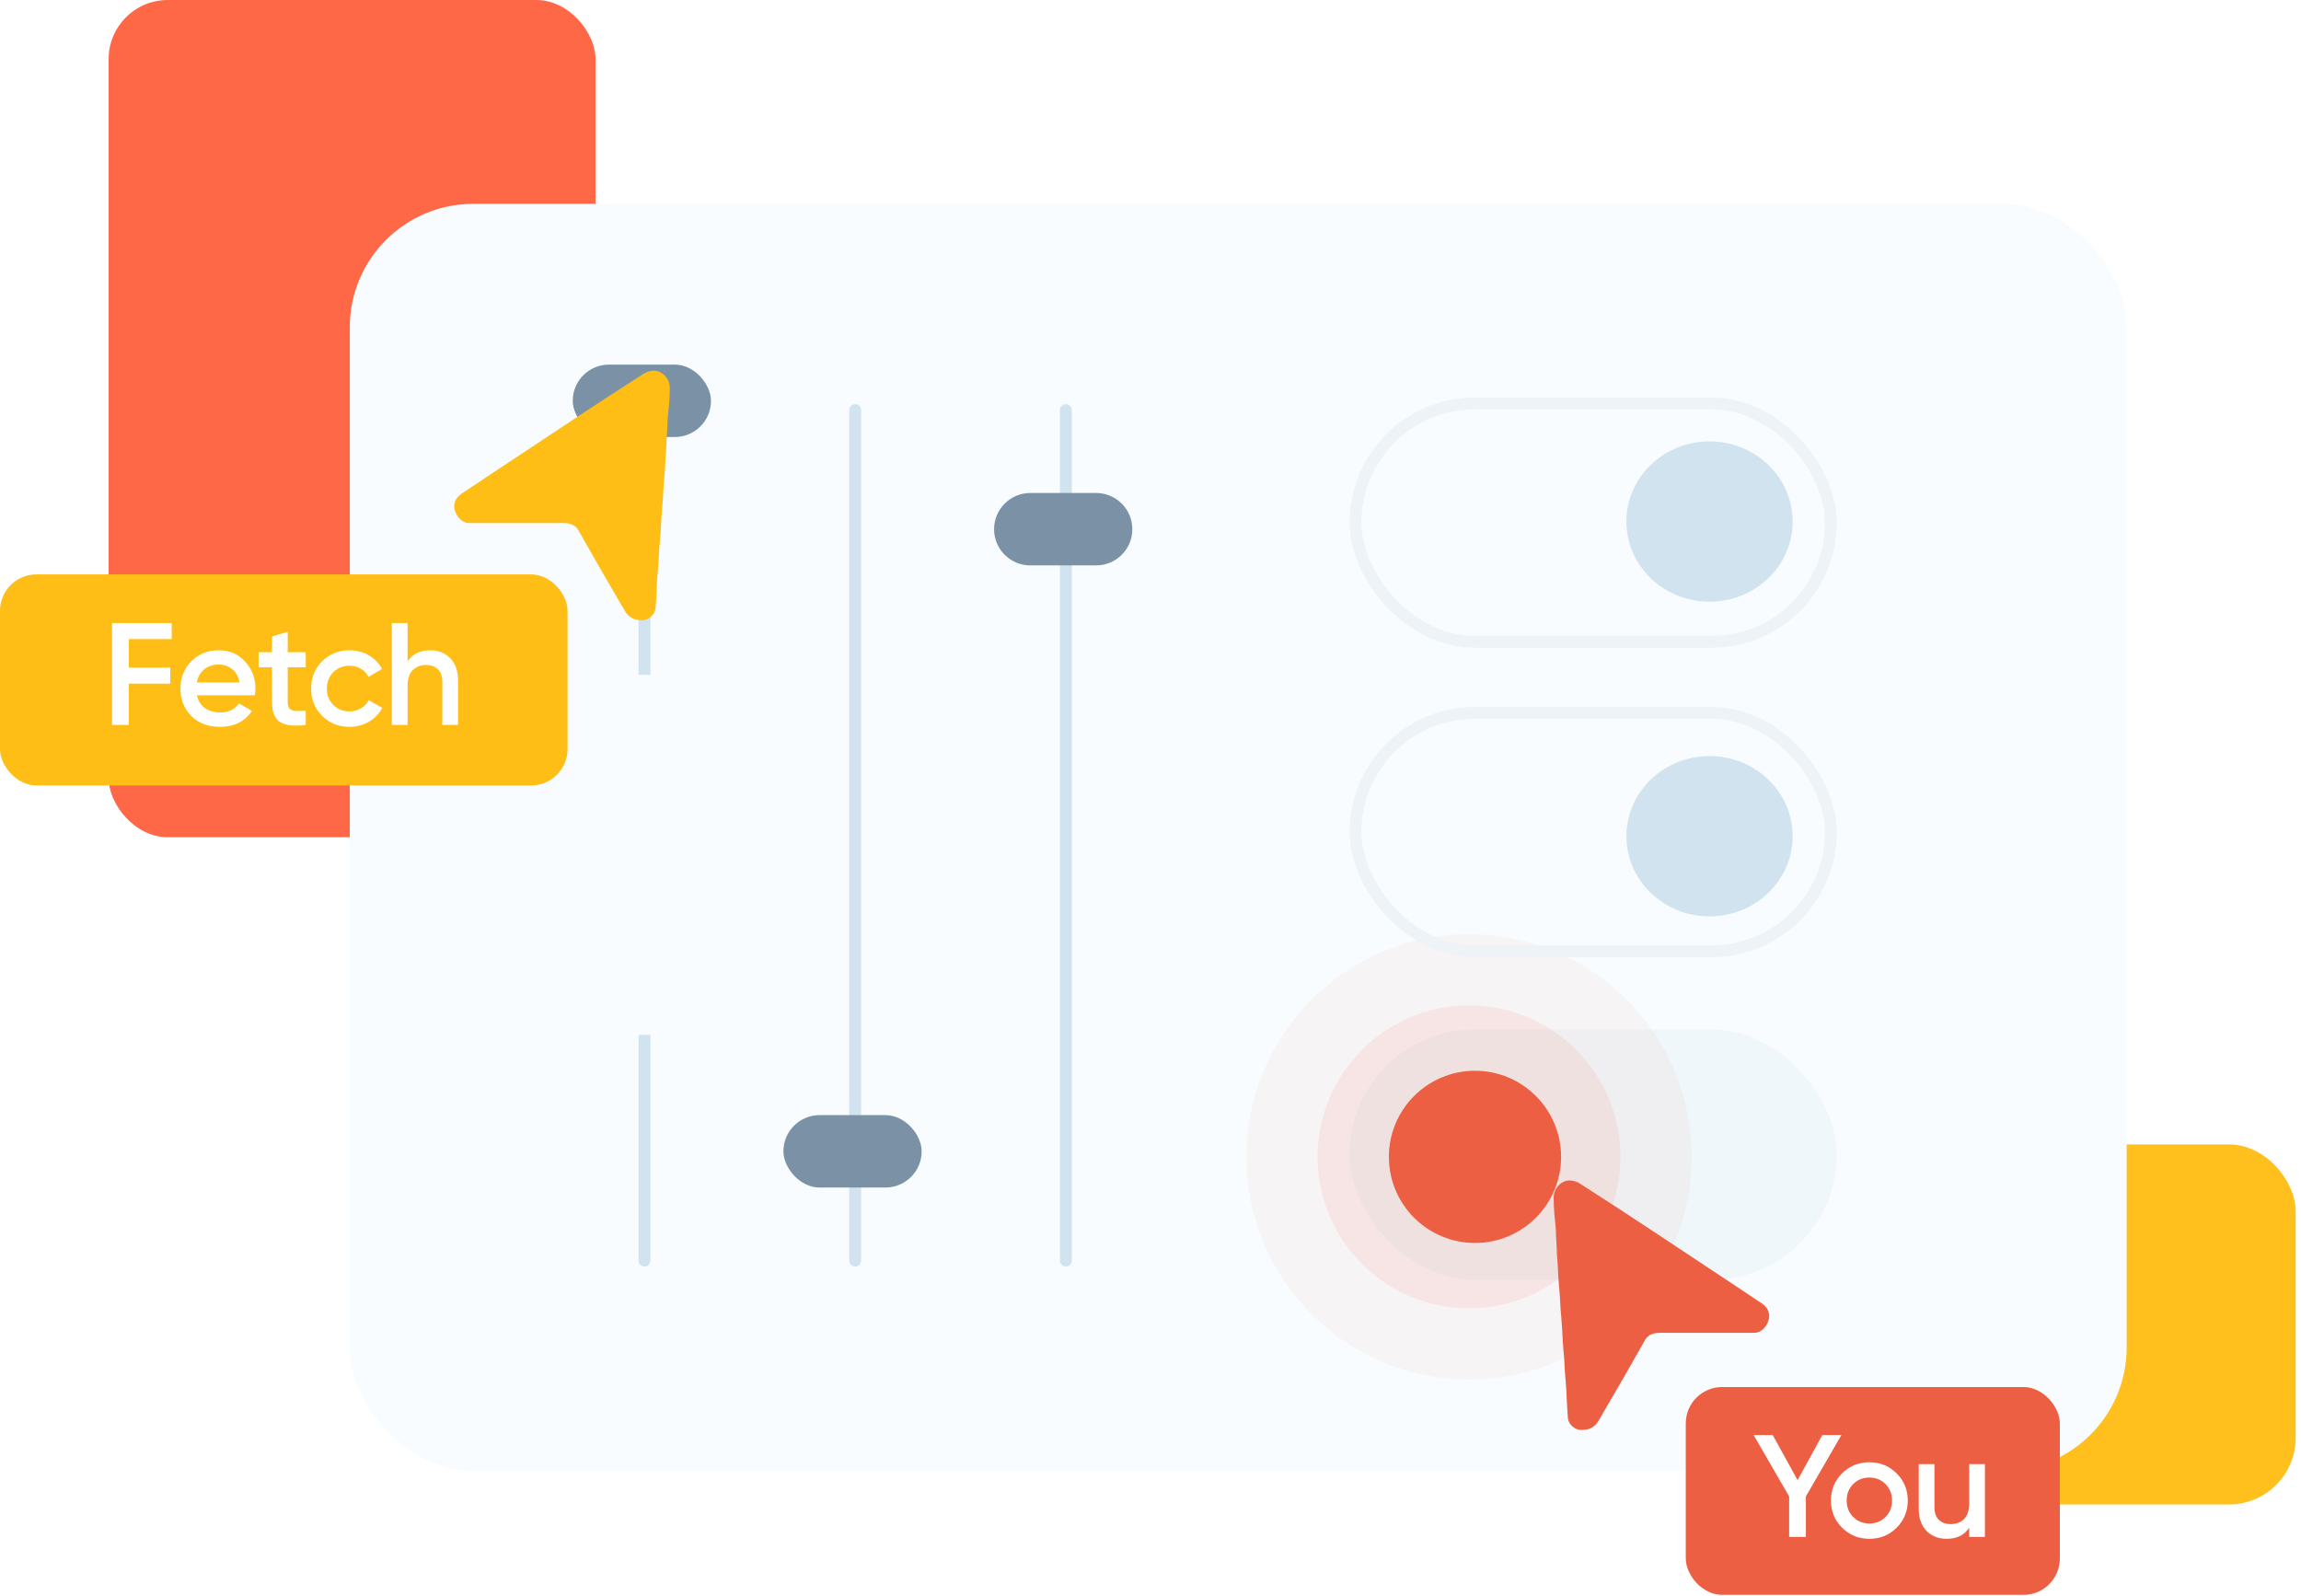 <svg width="323" height="224" viewBox="0 0 323 224" fill="none" xmlns="http://www.w3.org/2000/svg">
<rect x="15.249" width="68.347" height="117.523" rx="8.297" fill="#FF6847"/>
<rect x="274.515" y="160.643" width="47.734" height="50.542" rx="9.36" fill="#FFC01E"/>
<g filter="url(#filter0_d)">
<rect x="49.102" y="23" width="249.429" height="177.834" rx="17.322" fill="#F8FCFF"/>
<line x1="90.473" y1="51.945" x2="90.473" y2="171.338" stroke="#D1E3EE" stroke-width="1.667" stroke-linecap="round"/>
<line x1="120.045" y1="51.945" x2="120.045" y2="171.338" stroke="#D1E3EE" stroke-width="1.667" stroke-linecap="round"/>
<line x1="149.617" y1="51.945" x2="149.617" y2="171.338" stroke="#D1E3EE" stroke-width="1.667" stroke-linecap="round"/>
<rect x="80.397" y="45.565" width="19.407" height="10.165" rx="5.083" fill="#7B91A5"/>
<rect x="109.97" y="150.914" width="19.407" height="10.165" rx="5.083" fill="#7B91A5"/>
<path d="M139.543 68.669C139.543 65.862 141.819 63.586 144.626 63.586H153.867C156.674 63.586 158.95 65.862 158.95 68.669C158.95 71.476 156.674 73.751 153.867 73.751H144.626C141.819 73.751 139.543 71.476 139.543 68.669Z" fill="#7B91A5"/>
<rect opacity="0.2" x="189.443" y="138.9" width="68.385" height="35.117" rx="17.558" fill="#D1E3EE"/>
<circle cx="206.216" cy="156.778" r="31.256" fill="#ED5F42" fill-opacity="0.05"/>
<circle cx="206.216" cy="156.778" r="21.254" fill="#ED5F42" fill-opacity="0.1"/>
<circle cx="207.05" cy="156.775" r="12.086" fill="#ED5F42"/>
<rect x="190.279" y="94.455" width="66.718" height="33.45" rx="16.725" stroke="#EEF3F8" stroke-width="1.667"/>
<rect x="190.279" y="51.021" width="66.718" height="33.45" rx="16.725" stroke="#EEF3F8" stroke-width="1.667"/>
<ellipse cx="239.974" cy="67.594" rx="11.669" ry="11.252" fill="#D1E3EE"/>
<ellipse cx="239.974" cy="111.768" rx="11.669" ry="11.252" fill="#D1E3EE"/>
</g>
<rect x="52.214" y="94.734" width="47.734" height="50.542" rx="9.36" fill="#F8FCFF"/>
<path d="M222.223 200.71C223.141 200.71 223.906 200.251 224.365 199.486C226.507 195.814 228.649 192.142 230.791 188.317C231.25 187.399 232.015 187.092 232.933 187.092C236.299 187.092 239.665 187.092 243.184 187.092C244.255 187.092 245.173 187.092 246.244 187.092C247.162 187.092 247.927 186.328 248.233 185.41C248.539 184.491 248.233 183.573 247.315 182.961C245.938 182.043 244.561 181.125 243.184 180.207C235.993 175.464 228.955 170.721 221.764 166.131C220.999 165.672 220.081 165.519 219.316 165.978C218.551 166.437 218.092 167.202 218.092 168.12C218.092 169.65 218.245 171.027 218.398 172.557C218.398 173.781 218.551 174.852 218.551 176.076C218.704 177.606 218.704 179.136 218.857 180.666C219.01 182.043 219.01 183.573 219.163 184.95C219.316 186.48 219.316 188.011 219.469 189.541C219.622 190.918 219.622 192.448 219.775 193.825C219.928 195.508 219.928 197.191 220.081 198.874C220.081 199.945 221.152 200.863 222.223 200.71Z" fill="#ED5F42"/>
<path d="M89.888 87.042C88.969 87.042 88.204 86.583 87.746 85.818C85.603 82.146 83.462 78.474 81.319 74.649C80.86 73.731 80.095 73.424 79.177 73.424C75.811 73.424 72.445 73.424 68.926 73.424C67.855 73.424 66.937 73.424 65.866 73.424C64.948 73.424 64.183 72.659 63.877 71.742C63.571 70.823 63.877 69.906 64.795 69.293C66.172 68.376 67.549 67.457 68.926 66.54C76.117 61.796 83.155 57.053 90.347 52.463C91.112 52.004 92.029 51.851 92.794 52.31C93.559 52.769 94.019 53.534 94.019 54.452C94.019 55.982 93.866 57.359 93.713 58.889C93.713 60.113 93.559 61.184 93.559 62.408C93.406 63.938 93.406 65.469 93.254 66.999C93.1 68.376 93.1 69.906 92.948 71.282C92.794 72.812 92.794 74.343 92.641 75.873C92.489 77.25 92.489 78.78 92.335 80.157C92.183 81.84 92.183 83.523 92.029 85.206C92.029 86.277 90.959 87.195 89.888 87.042Z" fill="#FFBE16"/>
<rect x="236.638" y="194.701" width="52.51" height="29.172" rx="5.107" fill="#ED5F42"/>
<path d="M258.483 201.439L253.498 210.059V215.738H251.149V210.059L246.165 201.439H248.841L252.334 207.771L255.807 201.439H258.483ZM262.408 216.004C260.91 216.004 259.637 215.486 258.588 214.451C257.54 213.416 257.015 212.143 257.015 210.631C257.015 209.12 257.54 207.846 258.588 206.811C259.637 205.776 260.91 205.259 262.408 205.259C263.92 205.259 265.193 205.776 266.228 206.811C267.277 207.846 267.801 209.12 267.801 210.631C267.801 212.143 267.277 213.416 266.228 214.451C265.193 215.486 263.92 216.004 262.408 216.004ZM260.141 212.94C260.754 213.552 261.51 213.859 262.408 213.859C263.307 213.859 264.063 213.552 264.676 212.94C265.289 212.327 265.595 211.557 265.595 210.631C265.595 209.705 265.289 208.936 264.676 208.323C264.063 207.71 263.307 207.404 262.408 207.404C261.51 207.404 260.754 207.71 260.141 208.323C259.528 208.936 259.222 209.705 259.222 210.631C259.222 211.557 259.528 212.327 260.141 212.94ZM276.425 205.524H278.631V215.738H276.425V214.431C275.758 215.48 274.702 216.004 273.259 216.004C272.088 216.004 271.141 215.629 270.419 214.88C269.698 214.131 269.337 213.103 269.337 211.796V205.524H271.543V211.571C271.543 212.334 271.747 212.919 272.156 213.328C272.564 213.736 273.123 213.941 273.831 213.941C274.607 213.941 275.234 213.702 275.71 213.226C276.187 212.735 276.425 211.993 276.425 210.999V205.524Z" fill="white"/>
<rect x="-0" y="80.633" width="79.669" height="29.62" rx="5.107" fill="#FFBE16"/>
<path d="M24.105 89.709H18.079V93.713H23.901V95.96H18.079V101.762H15.73V87.462H24.105V89.709ZM27.641 97.594C27.804 98.371 28.179 98.97 28.764 99.392C29.35 99.801 30.065 100.005 30.909 100.005C32.081 100.005 32.959 99.583 33.544 98.738L35.363 99.801C34.355 101.285 32.864 102.027 30.889 102.027C29.227 102.027 27.886 101.523 26.865 100.516C25.843 99.494 25.332 98.207 25.332 96.655C25.332 95.129 25.836 93.856 26.844 92.835C27.852 91.8 29.146 91.282 30.726 91.282C32.224 91.282 33.449 91.806 34.403 92.855C35.369 93.904 35.853 95.177 35.853 96.675C35.853 96.907 35.826 97.213 35.771 97.594H27.641ZM27.62 95.797H33.626C33.476 94.966 33.129 94.34 32.584 93.917C32.053 93.495 31.427 93.284 30.705 93.284C29.888 93.284 29.207 93.509 28.662 93.958C28.117 94.408 27.77 95.02 27.62 95.797ZM42.919 93.672H40.386V98.575C40.386 98.997 40.481 99.304 40.672 99.494C40.863 99.671 41.142 99.773 41.51 99.801C41.891 99.814 42.361 99.807 42.919 99.78V101.762C41.23 101.966 40.018 101.823 39.283 101.333C38.547 100.829 38.18 99.91 38.18 98.575V93.672H36.3V91.548H38.18V89.341L40.386 88.688V91.548H42.919V93.672ZM49.067 102.027C47.528 102.027 46.241 101.51 45.206 100.475C44.184 99.44 43.674 98.166 43.674 96.655C43.674 95.129 44.184 93.856 45.206 92.835C46.241 91.8 47.528 91.282 49.067 91.282C50.061 91.282 50.967 91.52 51.784 91.997C52.601 92.474 53.214 93.114 53.622 93.917L51.722 95.02C51.491 94.53 51.137 94.149 50.66 93.876C50.197 93.591 49.659 93.448 49.046 93.448C48.148 93.448 47.392 93.754 46.779 94.367C46.18 94.98 45.88 95.742 45.88 96.655C45.88 97.567 46.18 98.33 46.779 98.943C47.392 99.555 48.148 99.862 49.046 99.862C49.645 99.862 50.184 99.719 50.66 99.433C51.15 99.147 51.518 98.766 51.763 98.289L53.663 99.372C53.227 100.189 52.601 100.836 51.784 101.312C50.967 101.789 50.061 102.027 49.067 102.027ZM60.375 91.282C61.546 91.282 62.493 91.657 63.214 92.406C63.936 93.155 64.297 94.183 64.297 95.49V101.762H62.091V95.715C62.091 94.952 61.887 94.367 61.478 93.958C61.069 93.55 60.511 93.345 59.803 93.345C59.027 93.345 58.4 93.591 57.923 94.081C57.447 94.558 57.209 95.293 57.209 96.287V101.762H55.002V87.462H57.209V92.855C57.876 91.806 58.931 91.282 60.375 91.282Z" fill="white"/>
<defs>
<filter id="filter0_d" x="37.87" y="17.384" width="271.892" height="200.297" filterUnits="userSpaceOnUse" color-interpolation-filters="sRGB">
<feFlood flood-opacity="0" result="BackgroundImageFix"/>
<feColorMatrix in="SourceAlpha" type="matrix" values="0 0 0 0 0 0 0 0 0 0 0 0 0 0 0 0 0 0 127 0" result="hardAlpha"/>
<feOffset dy="5.616"/>
<feGaussianBlur stdDeviation="5.616"/>
<feColorMatrix type="matrix" values="0 0 0 0 0.076 0 0 0 0 0.165 0 0 0 0 0.592 0 0 0 0.1 0"/>
<feBlend mode="normal" in2="BackgroundImageFix" result="effect1_dropShadow"/>
<feBlend mode="normal" in="SourceGraphic" in2="effect1_dropShadow" result="shape"/>
</filter>
</defs>
</svg>
